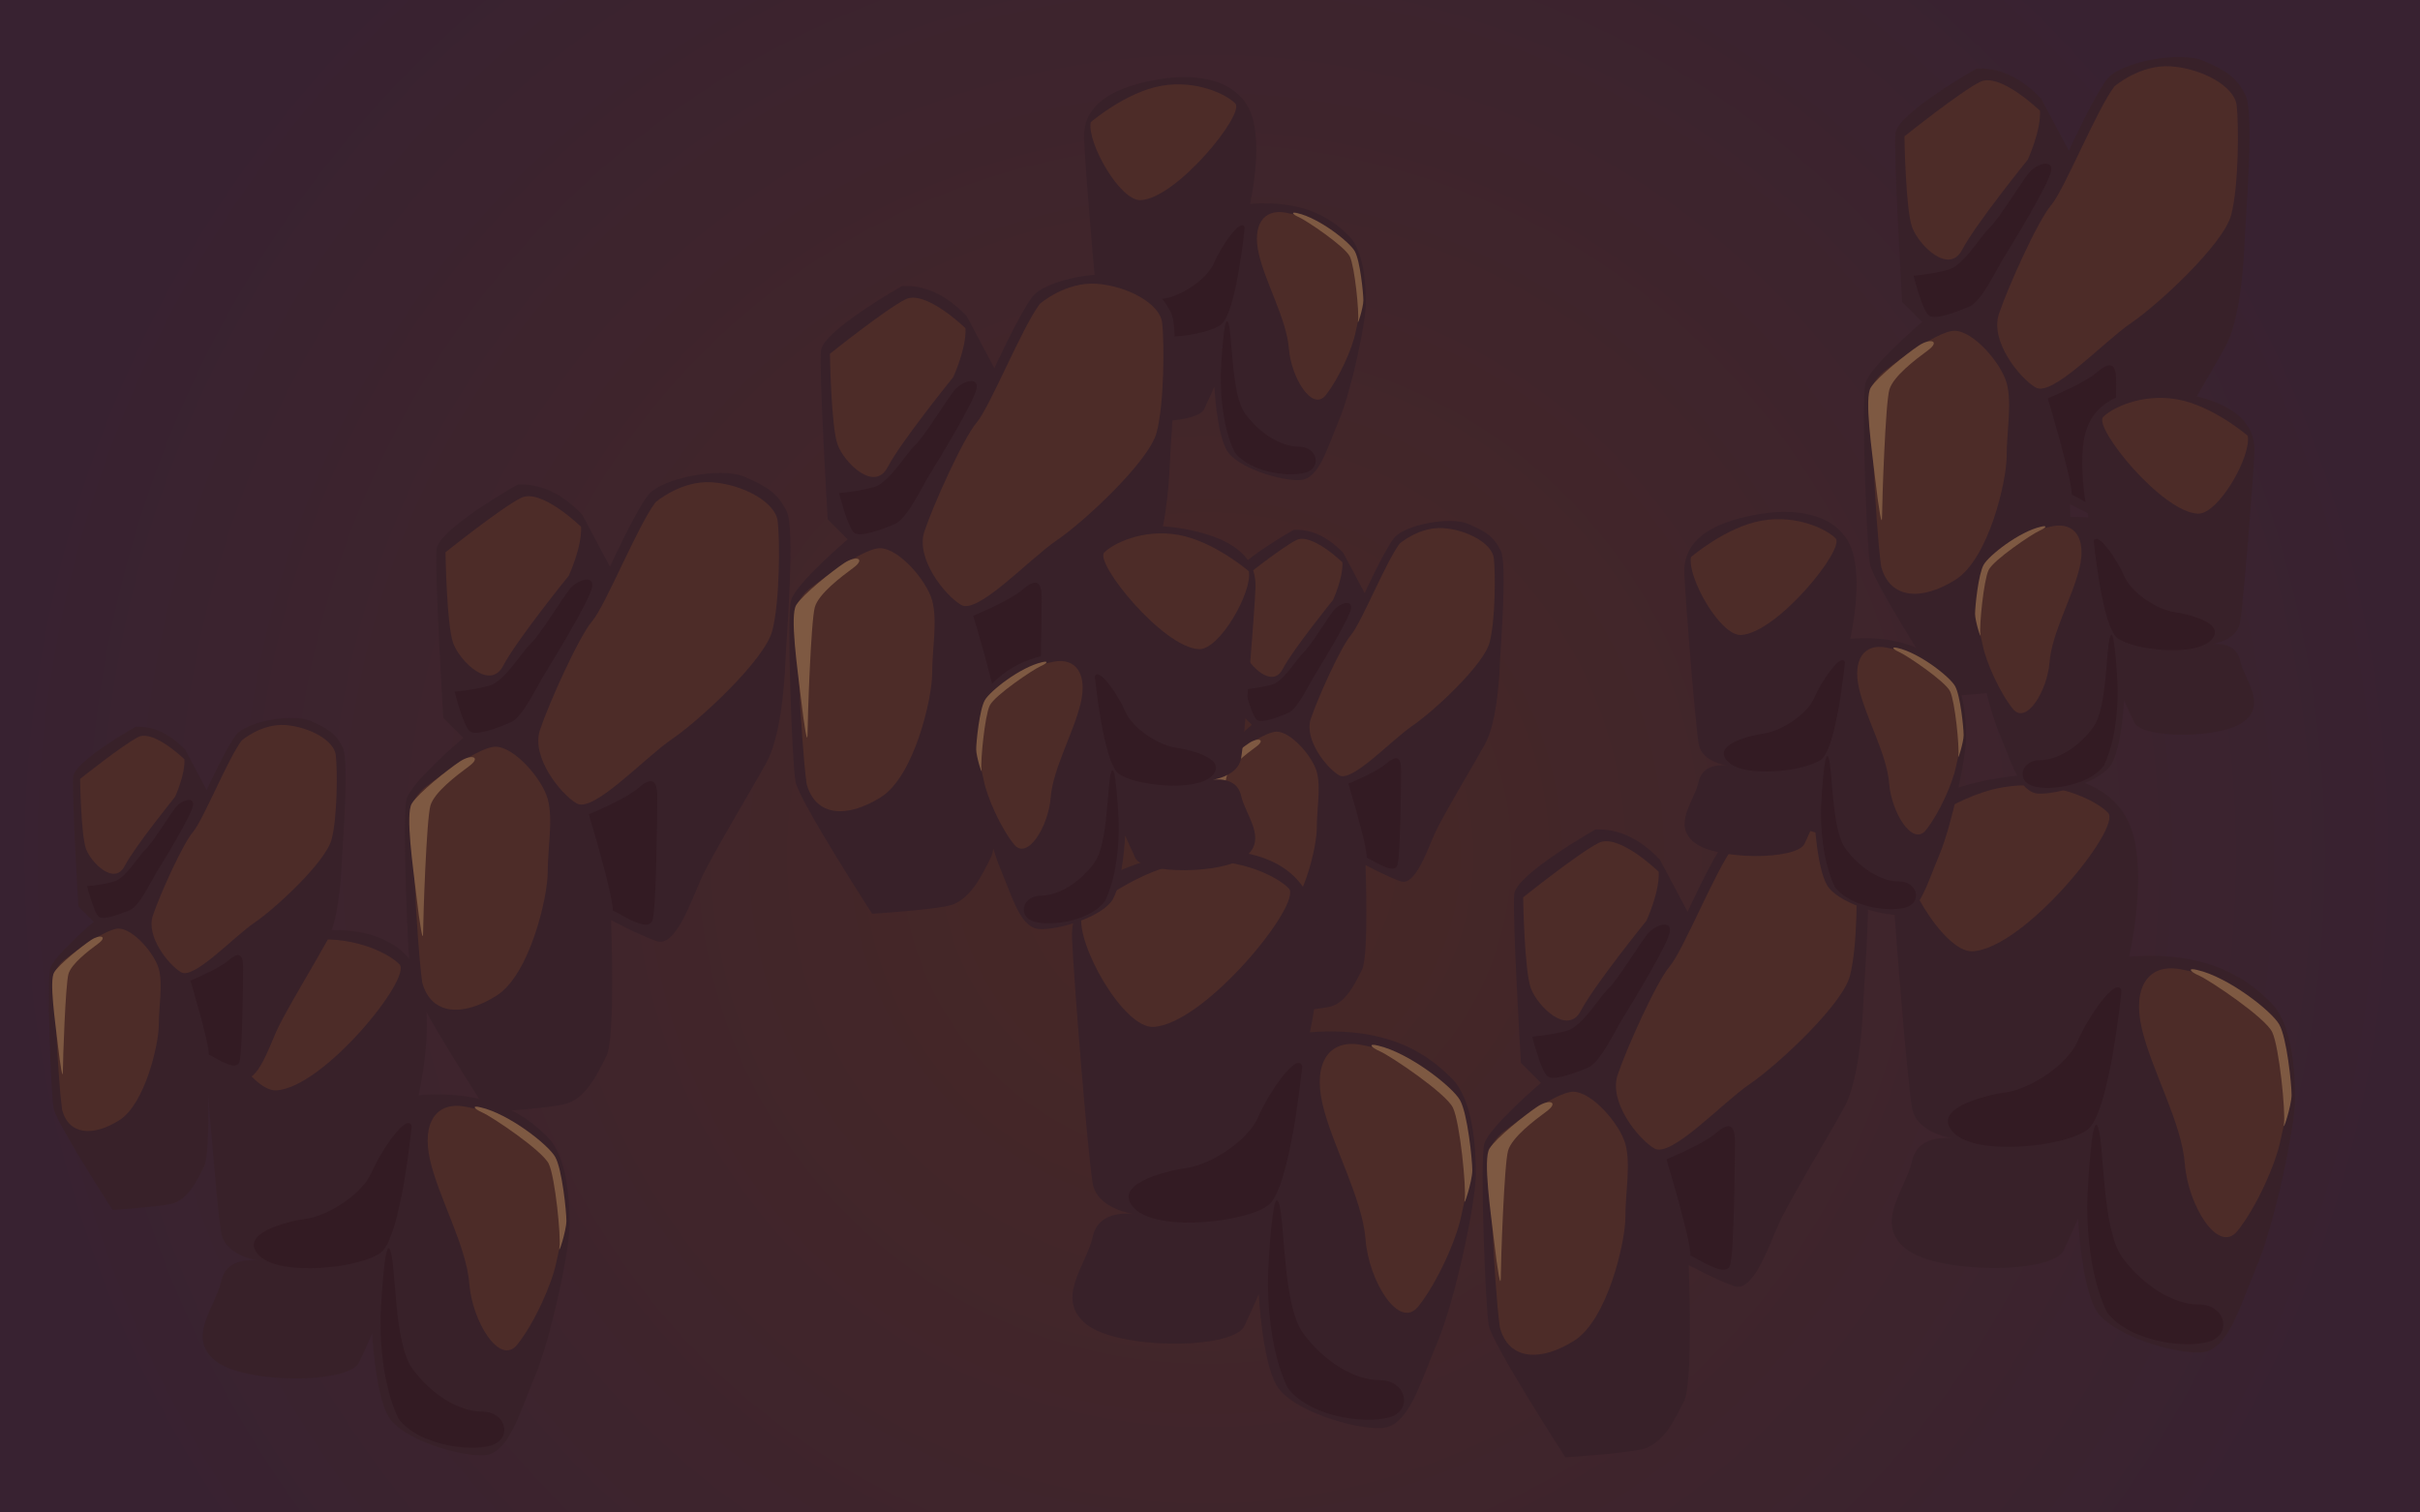 <?xml version="1.0" encoding="UTF-8" standalone="no"?><!DOCTYPE svg PUBLIC "-//W3C//DTD SVG 1.1//EN" "http://www.w3.org/Graphics/SVG/1.1/DTD/svg11.dtd"><svg width="100%" height="100%" viewBox="0 0 1024 640" version="1.1" xmlns="http://www.w3.org/2000/svg" xmlns:xlink="http://www.w3.org/1999/xlink" xml:space="preserve" xmlns:serif="http://www.serif.com/" style="fill-rule:evenodd;clip-rule:evenodd;stroke-linejoin:round;stroke-miterlimit:1.414;"><rect x="0" y="0" width="1024" height="640" style="fill:url(#_Radial1);"/><g><path d="M528.924,86.273c0,0 5.656,-24.506 0.472,-38.172c-5.184,-13.666 -21.207,-17.436 -38.643,-14.609c-17.436,2.828 -32.572,9.537 -32.045,24.977c0.356,10.425 4.712,65.033 6.126,72.573c1.414,7.54 12.253,8.953 12.253,8.953c0,0 -10.368,-1.885 -12.253,6.598c-1.885,8.483 -11.31,18.379 -1.885,25.919c9.425,7.54 43.355,7.54 46.654,0.471c3.299,-7.069 4.241,-9.425 4.241,-9.425c0,0 0.943,19.321 5.184,26.862c4.241,7.54 23.092,13.195 31.103,12.723c8.011,-0.471 11.31,-13.195 16.494,-25.447c5.183,-12.253 11.31,-40.999 11.31,-49.482c0,-8.482 -0.943,-22.149 -7.069,-28.275c-6.126,-6.126 -17.436,-15.551 -41.942,-13.666Z" style="fill:#382129;"/><path d="M461.523,51.72c0,0 14.829,-12.77 29.909,-15.409c15.08,-2.639 27.782,3.821 31.282,7.492c4.161,4.364 -24.796,40.198 -40.069,40.89c-8.744,0.354 -22.731,-24.324 -21.122,-32.973Z" style="fill:#4d2c28;"/><path d="M543.961,89.973c-9.235,-1.699 -14.138,5.184 -11.31,17.437c2.827,12.252 11.781,27.804 12.724,40.056c0.942,12.253 9.896,26.862 15.551,19.793c5.655,-7.069 11.31,-19.793 12.724,-26.862c1.413,-7.068 12.422,-42.676 -29.689,-50.424Z" style="fill:#4d2c28;"/><path d="M549.008,90.202c-2.772,-0.693 -2.426,0.347 0.692,1.733c3.119,1.385 19.402,12.298 21.48,16.629c2.079,4.331 3.984,23.732 3.465,27.023c-0.52,3.291 2.252,-5.37 2.252,-8.488c0,-3.118 -1.386,-16.803 -3.638,-20.787c-2.252,-3.984 -15.071,-14.031 -24.251,-16.11" style="fill:#7e5942;"/><path d="M526.675,96.276c0,0 -3.5,36.05 -10,41.057c-6.499,5.007 -32.498,8.011 -39.497,1.001c-7,-7.009 8.499,-11.015 15.499,-12.016c6.999,-1.002 17.999,-8.011 20.999,-15.021c2.999,-7.01 11.499,-19.527 12.999,-15.021Z" style="fill:#331b23;"/><path d="M516.702,155.44c0,0 1.131,-23.751 3.016,-18.85c1.885,4.901 1.131,30.16 7.163,38.454c6.032,8.294 15.08,13.949 22.62,13.949c7.54,0 9.707,7.917 4.052,10.556c-5.655,2.639 -24.033,1.131 -31.196,-8.294c-7.163,-15.08 -5.655,-35.815 -5.655,-35.815" style="fill:#331b23;"/></g><g><path d="M577.446,250.978c0,0 7.961,-17.369 12.303,-23.159c4.342,-5.789 23.882,-9.408 31.481,-6.151c7.599,3.257 10.856,5.428 13.751,11.217c2.895,5.79 0,39.805 -0.362,48.851c-0.362,9.046 -1.809,24.968 -6.152,32.929c-4.342,7.961 -18.092,30.758 -21.349,37.995c-3.257,7.237 -8.323,22.435 -14.474,20.264c-6.152,-2.172 -14.836,-6.876 -14.836,-6.876c0,0 1.447,38.357 -1.448,44.147c-2.895,5.789 -6.875,14.474 -14.112,15.921c-7.237,1.448 -24.606,2.533 -24.606,2.533c0,0 -23.883,-36.909 -24.968,-43.06c-1.086,-6.152 -2.895,-53.555 -1.448,-58.983c1.448,-5.428 18.455,-19.902 18.455,-19.902l-6.514,-6.513c0,0 -2.894,-48.489 -2.171,-55.002c0.724,-6.514 26.416,-20.988 26.416,-20.988c6.896,-0.317 13.876,2.367 20.987,9.77l9.047,17.007Z" style="fill:#382129;"/><path d="M570.564,331.601c0,0 7.833,25.909 7.833,31.332c4.217,2.109 11.749,7.23 12.954,3.013c1.205,-4.218 1.506,-34.044 1.506,-40.069c0,-6.025 -2.109,-6.327 -6.326,-2.711c-4.218,3.615 -15.967,8.435 -15.967,8.435Z" style="fill:#331b23;"/><path d="M564.457,258.138c2.41,-2.893 7.712,-4.58 7.23,-0.724c-0.482,3.857 -12.05,22.897 -15.184,27.958c-3.133,5.061 -7.471,14.702 -11.568,16.389c-4.098,1.687 -10.846,4.338 -13.015,2.892c-2.169,-1.446 -5.061,-13.015 -5.061,-13.015c0,0 6.266,-0.482 11.327,-1.928c5.062,-1.446 10.605,-11.086 13.497,-13.737c2.892,-2.652 10.364,-14.943 12.774,-17.835Z" style="fill:#331b23;"/><path d="M592.282,229.991c0,0 8.323,-7.238 18.455,-6.514c10.131,0.724 20.625,6.514 21.349,12.665c0.724,6.152 0.724,26.416 -1.809,35.824c-2.533,9.408 -23.521,28.948 -32.567,35.1c-9.047,6.151 -25.692,24.244 -31.12,20.987c-5.428,-3.256 -14.836,-15.197 -11.941,-23.882c2.895,-8.685 12.665,-30.396 17.007,-35.462c4.342,-5.066 14.836,-31.119 20.626,-38.718Z" style="fill:#4d2c28;"/><path d="M568.038,237.951c0,0 -13.027,-12.665 -19.541,-9.408c-6.513,3.257 -24.606,17.731 -24.606,17.731c0,0 0.362,23.883 2.533,29.672c2.171,5.79 11.941,15.56 16.284,7.237c4.342,-8.322 21.349,-29.31 21.349,-29.31c0,0 4.342,-9.408 3.981,-15.922Z" style="fill:#4d2c28;"/><path d="M517.016,322.987c0,0 17.007,-13.388 23.159,-13.388c6.151,0 15.198,10.494 17.007,17.007c1.809,6.513 0,15.922 0,23.883c0,7.96 -5.79,33.29 -16.645,40.165c-10.856,6.876 -21.35,6.514 -24.245,-4.342c-2.171,-16.645 -3.257,-52.831 -3.257,-52.831c0,0 -2.171,-5.066 3.981,-10.494Z" style="fill:#4d2c28;"/><path d="M528.518,314.443c3.897,-2.598 7.145,-1.515 3.031,1.516c-4.114,3.031 -11.259,8.445 -12.559,12.775c-1.299,4.331 -2.381,36.81 -2.381,41.141c0,4.33 -1.083,-2.165 -2.166,-11.476c-1.082,-9.311 -3.681,-26.85 -1.515,-30.314c2.165,-3.465 11.692,-11.043 15.59,-13.642Z" style="fill:#7e5942;"/></g><g><path d="M420.757,155.81c0,0 10.343,-22.567 15.984,-30.089c5.642,-7.522 31.03,-12.224 40.903,-7.992c9.873,4.231 14.104,7.052 17.865,14.574c3.761,7.522 0,51.715 -0.47,63.469c-0.47,11.754 -2.351,32.44 -7.992,42.783c-5.642,10.343 -23.508,39.962 -27.739,49.365c-4.231,9.402 -10.813,29.148 -18.805,26.328c-7.993,-2.821 -19.276,-8.933 -19.276,-8.933c0,0 1.88,49.835 -1.881,57.357c-3.761,7.522 -8.933,18.806 -18.335,20.686c-9.403,1.881 -31.97,3.291 -31.97,3.291c0,0 -31.029,-47.954 -32.44,-55.946c-1.41,-7.993 -3.761,-69.581 -1.88,-76.633c1.88,-7.053 23.977,-25.858 23.977,-25.858l-8.463,-8.463c0,0 -3.761,-62.999 -2.82,-71.461c0.94,-8.463 34.32,-27.268 34.32,-27.268c8.96,-0.412 18.029,3.075 27.268,12.693l11.754,22.097Z" style="fill:#382129;"/><path d="M411.815,260.559c0,0 10.177,33.663 10.177,40.708c5.48,2.74 15.265,9.394 16.831,3.915c1.566,-5.48 1.957,-44.231 1.957,-52.06c0,-7.828 -2.74,-8.219 -8.22,-3.522c-5.48,4.697 -20.745,10.959 -20.745,10.959Z" style="fill:#331b23;"/><path d="M403.881,165.112c3.131,-3.758 10.02,-5.95 9.394,-0.94c-0.627,5.011 -15.657,29.748 -19.728,36.324c-4.071,6.576 -9.707,19.102 -15.031,21.294c-5.323,2.192 -14.091,5.636 -16.909,3.757c-2.818,-1.879 -6.576,-16.909 -6.576,-16.909c0,0 8.142,-0.626 14.718,-2.505c6.576,-1.879 13.778,-14.405 17.535,-17.849c3.758,-3.445 13.465,-19.415 16.597,-23.172Z" style="fill:#331b23;"/><path d="M440.032,128.542c0,0 10.814,-9.403 23.978,-8.463c13.164,0.941 26.798,8.463 27.738,16.455c0.94,7.993 0.94,34.321 -2.351,46.544c-3.291,12.224 -30.559,37.611 -42.312,45.604c-11.754,7.992 -33.381,31.499 -40.433,27.268c-7.052,-4.231 -19.275,-19.746 -15.514,-31.029c3.761,-11.284 16.455,-39.492 22.096,-46.074c5.642,-6.582 19.276,-40.432 26.798,-50.305Z" style="fill:#4d2c28;"/><path d="M408.533,138.885c0,0 -16.925,-16.455 -25.388,-12.224c-8.462,4.231 -31.969,23.037 -31.969,23.037c0,0 0.47,31.029 3.291,38.552c2.821,7.522 15.514,20.216 21.156,9.403c5.642,-10.814 27.738,-38.082 27.738,-38.082c0,0 5.642,-12.224 5.172,-20.686Z" style="fill:#4d2c28;"/><path d="M342.243,249.368c0,0 22.097,-17.395 30.089,-17.395c7.992,0 19.746,13.634 22.097,22.097c2.35,8.462 0,20.686 0,31.029c0,10.343 -7.523,43.253 -21.627,52.186c-14.104,8.932 -27.738,8.462 -31.499,-5.642c-2.821,-21.627 -4.232,-68.641 -4.232,-68.641c0,0 -2.82,-6.582 5.172,-13.634Z" style="fill:#4d2c28;"/><path d="M357.187,238.267c5.064,-3.376 9.283,-1.969 3.938,1.969c-5.345,3.939 -14.629,10.972 -16.317,16.598c-1.688,5.627 -3.094,47.826 -3.094,53.452c0,5.627 -1.407,-2.813 -2.813,-14.91c-1.407,-12.097 -4.783,-34.884 -1.97,-39.385c2.813,-4.502 15.192,-14.348 20.256,-17.724Z" style="fill:#7e5942;"/></g><g><path d="M258.09,239.81c0,0 10.343,-22.567 15.985,-30.089c5.641,-7.522 31.029,-12.224 40.902,-7.992c9.873,4.231 14.104,7.052 17.865,14.574c3.762,7.522 0,51.715 -0.47,63.469c-0.47,11.754 -2.35,32.44 -7.992,42.783c-5.642,10.343 -23.507,39.962 -27.738,49.365c-4.232,9.402 -10.814,29.148 -18.806,26.328c-7.993,-2.821 -19.276,-8.933 -19.276,-8.933c0,0 1.881,49.835 -1.88,57.357c-3.762,7.522 -8.933,18.806 -18.336,20.686c-9.403,1.881 -31.97,3.291 -31.97,3.291c0,0 -31.029,-47.954 -32.439,-55.946c-1.411,-7.993 -3.761,-69.581 -1.881,-76.634c1.881,-7.052 23.977,-25.857 23.977,-25.857l-8.462,-8.463c0,0 -3.761,-62.999 -2.821,-71.461c0.94,-8.463 34.32,-27.268 34.32,-27.268c8.96,-0.412 18.029,3.075 27.268,12.693l11.754,22.097Z" style="fill:#382129;"/><path d="M249.148,344.559c0,0 10.177,33.663 10.177,40.708c5.48,2.74 15.266,9.394 16.831,3.915c1.566,-5.48 1.957,-44.231 1.957,-52.06c0,-7.828 -2.74,-8.219 -8.219,-3.522c-5.48,4.697 -20.746,10.959 -20.746,10.959Z" style="fill:#331b23;"/><path d="M241.214,249.112c3.131,-3.758 10.02,-5.95 9.394,-0.94c-0.626,5.011 -15.657,29.748 -19.728,36.324c-4.07,6.576 -9.707,19.102 -15.03,21.294c-5.323,2.192 -14.091,5.636 -16.91,3.757c-2.818,-1.879 -6.575,-16.909 -6.575,-16.909c0,0 8.141,-0.626 14.717,-2.505c6.576,-1.879 13.778,-14.405 17.536,-17.849c3.757,-3.445 13.465,-19.415 16.596,-23.172Z" style="fill:#331b23;"/><path d="M277.366,212.542c0,0 10.813,-9.403 23.977,-8.463c13.164,0.941 26.798,8.463 27.738,16.455c0.941,7.993 0.941,34.32 -2.35,46.544c-3.291,12.224 -30.56,37.611 -42.313,45.604c-11.754,7.992 -33.38,31.499 -40.432,27.268c-7.052,-4.231 -19.276,-19.746 -15.515,-31.029c3.761,-11.284 16.455,-39.492 22.097,-46.074c5.641,-6.582 19.275,-40.432 26.798,-50.305Z" style="fill:#4d2c28;"/><path d="M245.866,222.885c0,0 -16.925,-16.455 -25.387,-12.224c-8.463,4.231 -31.97,23.037 -31.97,23.037c0,0 0.47,31.029 3.291,38.552c2.821,7.522 15.515,20.216 21.156,9.403c5.642,-10.814 27.739,-38.082 27.739,-38.082c0,0 5.641,-12.224 5.171,-20.686Z" style="fill:#4d2c28;"/><path d="M179.576,333.368c0,0 22.097,-17.395 30.089,-17.395c7.993,0 19.746,13.634 22.097,22.096c2.351,8.463 0,20.687 0,31.03c0,10.343 -7.522,43.253 -21.626,52.185c-14.105,8.933 -27.739,8.463 -31.5,-5.641c-2.821,-21.627 -4.231,-68.641 -4.231,-68.641c0,0 -2.821,-6.582 5.171,-13.634Z" style="fill:#4d2c28;"/><path d="M194.52,322.267c5.064,-3.376 9.284,-1.969 3.939,1.969c-5.346,3.939 -14.629,10.972 -16.317,16.598c-1.688,5.627 -3.095,47.826 -3.095,53.452c0,5.627 -1.407,-2.813 -2.813,-14.91c-1.407,-12.097 -4.783,-34.884 -1.969,-39.385c2.813,-4.502 15.191,-14.348 20.255,-17.724Z" style="fill:#7e5942;"/></g><g><path d="M714.09,385.81c0,0 10.343,-22.567 15.985,-30.089c5.641,-7.522 31.029,-12.224 40.902,-7.992c9.873,4.231 14.104,7.052 17.865,14.574c3.762,7.522 0,51.715 -0.47,63.469c-0.47,11.754 -2.35,32.44 -7.992,42.783c-5.642,10.343 -23.507,39.962 -27.738,49.365c-4.232,9.402 -10.814,29.148 -18.806,26.328c-7.993,-2.821 -19.276,-8.933 -19.276,-8.933c0,0 1.881,49.835 -1.88,57.357c-3.762,7.522 -8.933,18.806 -18.336,20.686c-9.403,1.881 -31.97,3.291 -31.97,3.291c0,0 -31.029,-47.954 -32.439,-55.946c-1.411,-7.993 -3.761,-69.581 -1.881,-76.634c1.881,-7.052 23.977,-25.857 23.977,-25.857l-8.462,-8.463c0,0 -3.761,-62.999 -2.821,-71.461c0.94,-8.463 34.32,-27.268 34.32,-27.268c8.96,-0.412 18.029,3.075 27.268,12.693l11.754,22.097Z" style="fill:#382129;"/><path d="M705.148,490.559c0,0 10.177,33.663 10.177,40.708c5.48,2.74 15.266,9.394 16.831,3.915c1.566,-5.48 1.957,-44.231 1.957,-52.06c0,-7.828 -2.74,-8.219 -8.219,-3.522c-5.48,4.697 -20.746,10.959 -20.746,10.959Z" style="fill:#331b23;"/><path d="M697.214,395.112c3.131,-3.758 10.02,-5.95 9.394,-0.94c-0.626,5.011 -15.657,29.748 -19.728,36.324c-4.07,6.576 -9.707,19.102 -15.03,21.294c-5.324,2.192 -14.091,5.636 -16.91,3.757c-2.818,-1.879 -6.575,-16.909 -6.575,-16.909c0,0 8.141,-0.626 14.717,-2.505c6.576,-1.879 13.778,-14.405 17.536,-17.849c3.757,-3.445 13.465,-19.415 16.596,-23.172Z" style="fill:#331b23;"/><path d="M733.366,358.542c0,0 10.813,-9.403 23.977,-8.463c13.164,0.941 26.798,8.463 27.738,16.455c0.941,7.993 0.941,34.32 -2.35,46.544c-3.291,12.224 -30.56,37.611 -42.313,45.604c-11.754,7.992 -33.38,31.499 -40.432,27.268c-7.052,-4.231 -19.276,-19.746 -15.515,-31.029c3.761,-11.284 16.455,-39.492 22.097,-46.074c5.641,-6.582 19.275,-40.432 26.798,-50.305Z" style="fill:#4d2c28;"/><path d="M701.866,368.885c0,0 -16.925,-16.455 -25.387,-12.224c-8.463,4.231 -31.97,23.037 -31.97,23.037c0,0 0.47,31.029 3.291,38.552c2.821,7.522 15.515,20.216 21.156,9.403c5.642,-10.814 27.739,-38.082 27.739,-38.082c0,0 5.641,-12.224 5.171,-20.686Z" style="fill:#4d2c28;"/><path d="M635.576,479.368c0,0 22.097,-17.395 30.089,-17.395c7.993,0 19.746,13.634 22.097,22.096c2.351,8.463 0,20.687 0,31.03c0,10.343 -7.522,43.253 -21.626,52.185c-14.105,8.933 -27.739,8.463 -31.5,-5.641c-2.821,-21.627 -4.231,-68.641 -4.231,-68.641c0,0 -2.821,-6.582 5.171,-13.634Z" style="fill:#4d2c28;"/><path d="M650.52,468.267c5.064,-3.376 9.284,-1.969 3.939,1.969c-5.346,3.939 -14.629,10.972 -16.317,16.598c-1.688,5.627 -3.095,47.826 -3.095,53.452c0,5.627 -1.407,-2.813 -2.813,-14.91c-1.407,-12.097 -4.783,-34.884 -1.969,-39.385c2.813,-4.502 15.191,-14.348 20.255,-17.724Z" style="fill:#7e5942;"/></g><g><path d="M875.423,63.81c0,0 10.343,-22.567 15.985,-30.089c5.642,-7.522 31.029,-12.224 40.902,-7.992c9.873,4.231 14.105,7.052 17.866,14.574c3.761,7.522 0,51.715 -0.47,63.469c-0.471,11.754 -2.351,32.44 -7.993,42.783c-5.642,10.343 -23.507,39.962 -27.738,49.365c-4.231,9.403 -10.813,29.148 -18.806,26.328c-7.992,-2.821 -19.276,-8.933 -19.276,-8.933c0,0 1.881,49.835 -1.88,57.357c-3.761,7.522 -8.933,18.806 -18.336,20.686c-9.403,1.881 -31.969,3.291 -31.969,3.291c0,0 -31.03,-47.954 -32.44,-55.946c-1.41,-7.993 -3.761,-69.581 -1.881,-76.633c1.881,-7.053 23.978,-25.858 23.978,-25.858l-8.463,-8.463c0,0 -3.761,-62.999 -2.821,-71.461c0.94,-8.463 34.321,-27.268 34.321,-27.268c8.96,-0.412 18.028,3.075 27.268,12.693l11.753,22.097Z" style="fill:#382129;"/><path d="M866.481,168.559c0,0 10.177,33.663 10.177,40.708c5.48,2.74 15.266,9.394 16.832,3.915c1.565,-5.48 1.957,-44.231 1.957,-52.06c0,-7.828 -2.74,-8.219 -8.22,-3.522c-5.48,4.697 -20.746,10.959 -20.746,10.959Z" style="fill:#331b23;"/><path d="M858.547,73.112c3.132,-3.758 10.021,-5.95 9.394,-0.94c-0.626,5.011 -15.656,29.748 -19.727,36.324c-4.071,6.576 -9.708,19.102 -15.031,21.294c-5.323,2.192 -14.091,5.636 -16.909,3.757c-2.819,-1.879 -6.576,-16.909 -6.576,-16.909c0,0 8.141,-0.626 14.717,-2.505c6.576,-1.879 13.778,-14.405 17.536,-17.849c3.758,-3.445 13.465,-19.415 16.596,-23.172Z" style="fill:#331b23;"/><path d="M894.699,36.542c0,0 10.813,-9.403 23.977,-8.463c13.164,0.941 26.798,8.463 27.739,16.455c0.94,7.993 0.94,34.321 -2.351,46.544c-3.291,12.224 -30.559,37.611 -42.313,45.604c-11.753,7.992 -33.38,31.499 -40.432,27.268c-7.052,-4.231 -19.276,-19.746 -15.515,-31.029c3.761,-11.284 16.455,-39.492 22.097,-46.074c5.642,-6.582 19.276,-40.432 26.798,-50.305Z" style="fill:#4d2c28;"/><path d="M863.2,46.885c0,0 -16.926,-16.455 -25.388,-12.224c-8.463,4.231 -31.97,23.037 -31.97,23.037c0,0 0.47,31.029 3.291,38.552c2.821,7.522 15.515,20.216 21.157,9.403c5.641,-10.814 27.738,-38.082 27.738,-38.082c0,0 5.642,-12.224 5.172,-20.686Z" style="fill:#4d2c28;"/><path d="M796.91,157.368c0,0 22.096,-17.395 30.089,-17.395c7.992,0 19.746,13.634 22.096,22.097c2.351,8.462 0,20.686 0,31.029c0,10.343 -7.522,43.253 -21.626,52.186c-14.104,8.932 -27.739,8.462 -31.5,-5.642c-2.82,-21.627 -4.231,-68.641 -4.231,-68.641c0,0 -2.821,-6.582 5.172,-13.634Z" style="fill:#4d2c28;"/><path d="M811.853,146.267c5.064,-3.376 9.284,-1.969 3.939,1.969c-5.345,3.939 -14.629,10.972 -16.317,16.598c-1.688,5.627 -3.095,47.826 -3.095,53.452c0,5.627 -1.406,-2.813 -2.813,-14.91c-1.406,-12.097 -4.782,-34.884 -1.969,-39.385c2.813,-4.502 15.191,-14.348 20.255,-17.724Z" style="fill:#7e5942;"/></g><g><path d="M554.251,436.799c0,0 8.103,-35.116 0.675,-54.7c-7.428,-19.584 -30.389,-24.986 -55.375,-20.935c-24.986,4.052 -46.676,13.667 -45.921,35.792c0.51,14.939 6.753,93.192 8.779,103.997c2.026,10.804 17.558,12.83 17.558,12.83c0,0 -14.857,-2.701 -17.558,9.455c-2.701,12.155 -16.207,26.336 -2.701,37.141c13.506,10.805 62.128,10.805 66.855,0.676c4.727,-10.13 6.078,-13.506 6.078,-13.506c0,0 1.351,27.687 7.428,38.492c6.078,10.805 33.09,18.908 44.57,18.233c11.481,-0.675 16.208,-18.908 23.636,-36.466c7.428,-17.558 16.207,-58.752 16.207,-70.907c0,-12.156 -1.35,-31.74 -10.129,-40.519c-8.779,-8.779 -24.987,-22.285 -60.102,-19.583Z" style="fill:#382129;"/><path d="M457.665,387.285c0,0 21.249,-18.299 42.859,-22.081c21.61,-3.782 39.811,5.475 44.827,10.736c5.962,6.253 -35.532,57.603 -57.419,58.595c-12.53,0.508 -32.574,-34.856 -30.267,-47.25Z" style="fill:#4d2c28;"/><path d="M575.798,442.102c-13.234,-2.435 -20.259,7.428 -16.208,24.986c4.052,17.558 16.883,39.843 18.234,57.401c1.35,17.558 14.181,38.492 22.285,28.363c8.103,-10.13 16.207,-28.363 18.233,-38.493c2.026,-10.129 17.801,-61.155 -42.544,-72.257Z" style="fill:#4d2c28;"/><path d="M583.03,442.43c-3.972,-0.993 -3.475,0.496 0.993,2.482c4.468,1.986 27.801,17.624 30.78,23.83c2.979,6.206 5.709,34.008 4.965,38.724c-0.745,4.716 3.227,-7.695 3.227,-12.163c0,-4.468 -1.986,-24.079 -5.213,-29.788c-3.227,-5.709 -21.596,-20.106 -34.752,-23.085" style="fill:#7e5942;"/><path d="M551.027,451.134c0,0 -5.015,51.659 -14.329,58.834c-9.314,7.175 -46.57,11.48 -56.6,1.435c-10.031,-10.045 12.179,-15.785 22.21,-17.22c10.03,-1.435 25.792,-11.48 30.091,-21.524c4.299,-10.045 16.478,-27.983 18.628,-21.525Z" style="fill:#331b23;"/><path d="M536.736,535.916c0,0 1.62,-34.036 4.321,-27.013c2.702,7.024 1.621,43.22 10.265,55.105c8.644,11.886 21.61,19.989 32.415,19.989c10.805,0 13.91,11.345 5.807,15.127c-8.104,3.782 -34.44,1.621 -44.705,-11.885c-10.264,-21.61 -8.103,-51.323 -8.103,-51.323" style="fill:#331b23;"/></g><g><path d="M900.917,404.799c0,0 8.104,-35.116 0.676,-54.7c-7.429,-19.584 -30.389,-24.986 -55.375,-20.935c-24.987,4.052 -46.677,13.667 -45.921,35.792c0.51,14.939 6.753,93.192 8.779,103.997c2.026,10.804 17.558,12.83 17.558,12.83c0,0 -14.857,-2.701 -17.558,9.455c-2.701,12.155 -16.207,26.336 -2.701,37.141c13.506,10.805 62.128,10.805 66.855,0.676c4.727,-10.13 6.078,-13.506 6.078,-13.506c0,0 1.35,27.687 7.428,38.492c6.078,10.805 33.09,18.908 44.57,18.233c11.48,-0.675 16.207,-18.908 23.636,-36.466c7.428,-17.558 16.207,-58.752 16.207,-70.907c0,-12.156 -1.351,-31.74 -10.13,-40.519c-8.779,-8.779 -24.986,-22.285 -60.102,-19.583Z" style="fill:#382129;"/><path d="M804.332,355.285c0,0 21.249,-18.299 42.859,-22.081c21.61,-3.782 39.811,5.475 44.826,10.736c5.963,6.253 -35.531,57.603 -57.418,58.595c-12.531,0.508 -32.574,-34.856 -30.267,-47.25Z" style="fill:#4d2c28;"/><path d="M922.464,410.102c-13.233,-2.435 -20.259,7.428 -16.207,24.986c4.052,17.558 16.883,39.843 18.233,57.401c1.351,17.558 14.182,38.492 22.285,28.363c8.104,-10.13 16.208,-28.363 18.233,-38.493c2.026,-10.129 17.802,-61.155 -42.544,-72.257Z" style="fill:#4d2c28;"/><path d="M929.696,410.43c-3.971,-0.993 -3.475,0.496 0.993,2.482c4.468,1.986 27.802,17.624 30.781,23.83c2.978,6.206 5.709,34.008 4.964,38.724c-0.744,4.716 3.227,-7.695 3.227,-12.163c0,-4.468 -1.986,-24.079 -5.213,-29.788c-3.227,-5.709 -21.595,-20.106 -34.752,-23.085" style="fill:#7e5942;"/><path d="M897.693,419.134c0,0 -5.015,51.659 -14.329,58.834c-9.314,7.175 -46.569,11.48 -56.6,1.435c-10.03,-10.045 12.18,-15.785 22.21,-17.22c10.031,-1.435 25.793,-11.48 30.092,-21.524c4.298,-10.045 16.478,-27.983 18.627,-21.525Z" style="fill:#331b23;"/><path d="M883.402,503.916c0,0 1.621,-34.036 4.322,-27.013c2.701,7.024 1.621,43.22 10.265,55.105c8.644,11.886 21.609,19.989 32.414,19.989c10.805,0 13.911,11.345 5.807,15.127c-8.104,3.782 -34.44,1.621 -44.704,-11.885c-10.265,-21.61 -8.104,-51.323 -8.104,-51.323" style="fill:#331b23;"/></g><g><path d="M177.145,463.437c0,0 7.371,-31.939 0.615,-49.751c-6.757,-17.812 -27.64,-22.726 -50.365,-19.041c-22.726,3.686 -42.454,12.43 -41.767,32.553c0.464,13.588 6.143,84.761 7.985,94.588c1.843,9.828 15.97,11.67 15.97,11.67c0,0 -13.513,-2.457 -15.97,8.599c-2.457,11.056 -14.741,23.954 -2.457,33.782c12.285,9.827 56.507,9.827 60.807,0.614c4.299,-9.213 5.528,-12.284 5.528,-12.284c0,0 1.228,25.182 6.756,35.009c5.528,9.828 30.096,17.198 40.538,16.584c10.441,-0.614 14.741,-17.198 21.497,-33.167c6.756,-15.97 14.741,-53.436 14.741,-64.492c0,-11.056 -1.228,-28.868 -9.213,-36.852c-7.985,-7.985 -22.726,-20.269 -54.665,-17.812Z" style="fill:#382129;"/><path d="M89.298,418.402c0,0 19.327,-16.643 38.982,-20.083c19.654,-3.439 36.209,4.98 40.771,9.765c5.423,5.688 -32.317,52.392 -52.224,53.294c-11.397,0.462 -29.627,-31.702 -27.529,-42.976Z" style="fill:#4d2c28;"/><path d="M196.743,468.26c-12.036,-2.214 -18.426,6.756 -14.741,22.726c3.685,15.969 15.355,36.238 16.584,52.207c1.228,15.97 12.898,35.01 20.268,25.797c7.371,-9.213 14.741,-25.797 16.584,-35.01c1.843,-9.213 16.191,-55.622 -38.695,-65.72Z" style="fill:#4d2c28;"/><path d="M203.321,468.558c-3.613,-0.903 -3.161,0.452 0.903,2.258c4.064,1.806 25.286,16.03 27.995,21.674c2.71,5.644 5.193,30.931 4.516,35.22c-0.677,4.29 2.935,-6.998 2.935,-11.062c0,-4.064 -1.806,-21.9 -4.741,-27.093c-2.935,-5.193 -19.642,-18.287 -31.608,-20.997" style="fill:#7e5942;"/><path d="M174.213,476.475c0,0 -4.561,46.985 -13.032,53.511c-8.472,6.526 -42.357,10.441 -51.48,1.305c-9.123,-9.136 11.078,-14.356 20.201,-15.662c9.123,-1.305 23.459,-10.441 27.369,-19.577c3.91,-9.136 14.987,-25.45 16.942,-19.577Z" style="fill:#331b23;"/><path d="M161.215,553.586c0,0 1.474,-30.956 3.931,-24.568c2.457,6.388 1.474,39.309 9.336,50.119c7.862,10.81 19.654,18.181 29.482,18.181c9.827,0 12.652,10.318 5.281,13.758c-7.37,3.439 -31.324,1.474 -40.66,-10.81c-9.336,-19.655 -7.37,-46.68 -7.37,-46.68" style="fill:#331b23;"/></g><g><path d="M782.924,270.273c0,0 5.655,-24.506 0.472,-38.172c-5.184,-13.666 -21.207,-17.436 -38.643,-14.609c-17.436,2.828 -32.572,9.537 -32.045,24.977c0.356,10.425 4.712,65.033 6.126,72.573c1.414,7.54 12.253,8.953 12.253,8.953c0,0 -10.368,-1.885 -12.253,6.598c-1.885,8.483 -11.31,18.379 -1.885,25.919c9.425,7.54 43.355,7.54 46.654,0.471c3.299,-7.069 4.241,-9.425 4.241,-9.425c0,0 0.943,19.321 5.184,26.862c4.241,7.54 23.092,13.195 31.103,12.723c8.011,-0.471 11.31,-13.195 16.494,-25.447c5.183,-12.253 11.31,-40.999 11.31,-49.482c0,-8.482 -0.943,-22.149 -7.069,-28.275c-6.126,-6.126 -17.436,-15.551 -41.942,-13.666Z" style="fill:#382129;"/><path d="M715.523,235.72c0,0 14.829,-12.77 29.909,-15.409c15.08,-2.639 27.782,3.821 31.282,7.492c4.161,4.364 -24.796,40.198 -40.069,40.89c-8.744,0.354 -22.731,-24.324 -21.122,-32.973Z" style="fill:#4d2c28;"/><path d="M797.961,273.973c-9.235,-1.699 -14.138,5.184 -11.31,17.437c2.827,12.252 11.781,27.804 12.724,40.056c0.942,12.253 9.896,26.862 15.551,19.793c5.655,-7.069 11.31,-19.793 12.724,-26.862c1.413,-7.068 12.422,-42.676 -29.689,-50.424Z" style="fill:#4d2c28;"/><path d="M803.008,274.202c-2.772,-0.693 -2.426,0.347 0.692,1.733c3.119,1.385 19.402,12.298 21.48,16.629c2.079,4.331 3.984,23.732 3.465,27.023c-0.52,3.291 2.252,-5.37 2.252,-8.488c0,-3.118 -1.386,-16.803 -3.638,-20.787c-2.252,-3.984 -15.071,-14.031 -24.251,-16.11" style="fill:#7e5942;"/><path d="M780.675,280.276c0,0 -3.5,36.05 -10,41.057c-6.499,5.007 -32.498,8.011 -39.497,1.001c-7,-7.009 8.499,-11.015 15.499,-12.016c6.999,-1.002 17.999,-8.011 20.999,-15.021c2.999,-7.01 11.499,-19.527 12.999,-15.021Z" style="fill:#331b23;"/><path d="M770.702,339.44c0,0 1.131,-23.751 3.016,-18.85c1.885,4.901 1.131,30.16 7.163,38.454c6.032,8.294 15.08,13.949 22.62,13.949c7.54,0 9.707,7.917 4.052,10.556c-5.655,2.639 -24.033,1.131 -31.196,-8.294c-7.163,-15.08 -5.655,-35.815 -5.655,-35.815" style="fill:#331b23;"/></g><g><path d="M461.038,276.273c0,0 -5.655,-24.506 -0.471,-38.172c5.184,-13.666 21.206,-17.436 38.643,-14.609c17.436,2.828 32.572,9.537 32.045,24.977c-0.356,10.425 -4.713,65.033 -6.127,72.573c-1.413,7.54 -12.252,8.953 -12.252,8.953c0,0 10.367,-1.885 12.252,6.598c1.885,8.483 11.311,18.379 1.885,25.919c-9.425,7.54 -43.355,7.54 -46.654,0.471c-3.298,-7.069 -4.241,-9.425 -4.241,-9.425c0,0 -0.942,19.321 -5.184,26.862c-4.241,7.54 -23.091,13.195 -31.102,12.723c-8.012,-0.471 -11.31,-13.195 -16.494,-25.447c-5.184,-12.253 -11.31,-40.999 -11.31,-49.482c0,-8.482 0.942,-22.149 7.069,-28.275c6.126,-6.126 17.436,-15.551 41.941,-13.666Z" style="fill:#382129;"/><path d="M528.439,241.72c0,0 -14.829,-12.77 -29.909,-15.409c-15.08,-2.639 -27.781,3.821 -31.281,7.492c-4.161,4.364 24.795,40.198 40.068,40.89c8.745,0.354 22.732,-24.324 21.122,-32.973Z" style="fill:#4d2c28;"/><path d="M446.002,279.973c9.234,-1.699 14.137,5.184 11.31,17.437c-2.828,12.252 -11.782,27.804 -12.724,40.056c-0.943,12.253 -9.896,26.862 -15.551,19.793c-5.655,-7.069 -11.31,-19.793 -12.724,-26.862c-1.414,-7.068 -12.422,-42.676 29.689,-50.424Z" style="fill:#4d2c28;"/><path d="M440.955,280.202c2.772,-0.693 2.425,0.347 -0.693,1.733c-3.118,1.385 -19.401,12.298 -21.48,16.629c-2.078,4.331 -3.984,23.732 -3.464,27.023c0.52,3.291 -2.252,-5.37 -2.252,-8.488c0,-3.118 1.386,-16.803 3.638,-20.787c2.252,-3.984 15.07,-14.031 24.251,-16.11" style="fill:#7e5942;"/><path d="M463.288,286.276c0,0 3.5,36.05 9.999,41.057c6.5,5.007 32.498,8.011 39.498,1.001c6.999,-7.009 -8.5,-11.015 -15.499,-12.016c-7,-1.002 -17.999,-8.011 -20.999,-15.021c-3,-7.01 -11.499,-19.527 -12.999,-15.021Z" style="fill:#331b23;"/><path d="M473.261,345.44c0,0 -1.131,-23.751 -3.016,-18.85c-1.885,4.901 -1.131,30.16 -7.163,38.454c-6.032,8.294 -15.08,13.949 -22.62,13.949c-7.54,0 -9.708,7.917 -4.053,10.556c5.655,2.639 24.034,1.131 31.197,-8.294c7.163,-15.08 5.655,-35.815 5.655,-35.815" style="fill:#331b23;"/></g><g><path d="M883.705,218.939c0,0 -5.655,-24.505 -0.472,-38.171c5.184,-13.667 21.207,-17.437 38.643,-14.609c17.437,2.827 32.573,9.537 32.045,24.976c-0.356,10.426 -4.712,65.033 -6.126,72.573c-1.414,7.54 -12.252,8.954 -12.252,8.954c0,0 10.367,-1.885 12.252,6.598c1.885,8.482 11.31,18.379 1.885,25.919c-9.425,7.54 -43.355,7.54 -46.654,0.471c-3.299,-7.069 -4.241,-9.425 -4.241,-9.425c0,0 -0.943,19.321 -5.184,26.861c-4.241,7.54 -23.091,13.195 -31.103,12.724c-8.011,-0.471 -11.31,-13.195 -16.494,-25.448c-5.183,-12.252 -11.31,-40.999 -11.31,-49.481c0,-8.483 0.943,-22.149 7.069,-28.275c6.126,-6.127 17.437,-15.552 41.942,-13.667Z" style="fill:#382129;"/><path d="M951.106,184.387c0,0 -14.829,-12.77 -29.909,-15.409c-15.08,-2.639 -27.782,3.821 -31.282,7.492c-4.16,4.364 24.796,40.197 40.069,40.89c8.744,0.354 22.731,-24.324 21.122,-32.973Z" style="fill:#4d2c28;"/><path d="M868.668,222.64c9.235,-1.699 14.138,5.184 11.31,17.436c-2.827,12.253 -11.781,27.804 -12.723,40.057c-0.943,12.253 -9.897,26.861 -15.552,19.793c-5.655,-7.069 -11.31,-19.793 -12.724,-26.862c-1.413,-7.069 -12.422,-42.677 29.689,-50.424Z" style="fill:#4d2c28;"/><path d="M863.622,222.869c2.771,-0.693 2.425,0.346 -0.693,1.732c-3.118,1.386 -19.401,12.299 -21.48,16.63c-2.079,4.33 -3.984,23.731 -3.465,27.023c0.52,3.291 -2.251,-5.37 -2.251,-8.488c0,-3.118 1.385,-16.803 3.637,-20.787c2.252,-3.984 15.071,-14.031 24.252,-16.11" style="fill:#7e5942;"/><path d="M885.954,228.943c0,0 3.5,36.05 10,41.057c6.499,5.007 32.498,8.011 39.497,1.001c7,-7.01 -8.499,-11.015 -15.499,-12.017c-6.999,-1.001 -17.999,-8.011 -20.998,-15.02c-3,-7.01 -11.5,-19.527 -13,-15.021Z" style="fill:#331b23;"/><path d="M895.927,288.107c0,0 -1.131,-23.751 -3.016,-18.85c-1.885,4.901 -1.131,30.16 -7.163,38.454c-6.032,8.294 -15.08,13.949 -22.62,13.949c-7.54,0 -9.707,7.917 -4.052,10.556c5.655,2.639 24.033,1.131 31.196,-8.294c7.163,-15.08 5.655,-35.815 5.655,-35.815" style="fill:#331b23;"/></g><g><path d="M87.446,334.312c0,0 7.961,-17.37 12.303,-23.159c4.342,-5.79 23.882,-9.408 31.481,-6.152c7.599,3.257 10.856,5.428 13.751,11.218c2.895,5.789 0,39.804 -0.362,48.85c-0.362,9.047 -1.809,24.968 -6.152,32.929c-4.342,7.961 -18.092,30.758 -21.349,37.995c-3.257,7.237 -8.323,22.435 -14.474,20.264c-6.152,-2.171 -14.836,-6.875 -14.836,-6.875c0,0 1.447,38.356 -1.448,44.146c-2.895,5.79 -6.875,14.474 -14.112,15.922c-7.237,1.447 -24.606,2.533 -24.606,2.533c0,0 -23.883,-36.91 -24.968,-43.061c-1.086,-6.152 -2.895,-53.555 -1.448,-58.983c1.448,-5.427 18.455,-19.902 18.455,-19.902l-6.514,-6.513c0,0 -2.894,-48.489 -2.171,-55.002c0.724,-6.514 26.416,-20.988 26.416,-20.988c6.896,-0.317 13.876,2.367 20.987,9.77l9.047,17.008Z" style="fill:#382129;"/><path d="M80.564,414.935c0,0 7.832,25.909 7.832,31.331c4.218,2.109 11.75,7.231 12.955,3.013c1.205,-4.218 1.506,-34.043 1.506,-40.069c0,-6.025 -2.109,-6.326 -6.326,-2.711c-4.218,3.615 -15.967,8.436 -15.967,8.436Z" style="fill:#331b23;"/><path d="M74.457,341.471c2.41,-2.892 7.712,-4.579 7.23,-0.723c-0.482,3.856 -12.05,22.896 -15.184,27.957c-3.133,5.062 -7.471,14.702 -11.568,16.389c-4.098,1.687 -10.846,4.339 -13.015,2.893c-2.169,-1.447 -5.061,-13.015 -5.061,-13.015c0,0 6.266,-0.482 11.327,-1.928c5.062,-1.446 10.605,-11.087 13.497,-13.738c2.892,-2.651 10.364,-14.943 12.774,-17.835Z" style="fill:#331b23;"/><path d="M102.282,313.324c0,0 8.323,-7.237 18.455,-6.513c10.131,0.723 20.625,6.513 21.349,12.664c0.724,6.152 0.724,26.416 -1.809,35.824c-2.533,9.408 -23.521,28.949 -32.567,35.1c-9.047,6.152 -25.692,24.244 -31.12,20.988c-5.428,-3.257 -14.836,-15.198 -11.941,-23.883c2.895,-8.684 12.665,-30.396 17.007,-35.462c4.342,-5.066 14.836,-31.119 20.626,-38.718Z" style="fill:#4d2c28;"/><path d="M78.038,321.285c0,0 -13.027,-12.665 -19.541,-9.409c-6.513,3.257 -24.606,17.731 -24.606,17.731c0,0 0.362,23.883 2.533,29.673c2.171,5.789 11.941,15.559 16.284,7.237c4.342,-8.323 21.349,-29.311 21.349,-29.311c0,0 4.342,-9.408 3.981,-15.921Z" style="fill:#4d2c28;"/><path d="M27.016,406.321c0,0 17.007,-13.389 23.159,-13.389c6.151,0 15.198,10.494 17.007,17.007c1.809,6.514 0,15.922 0,23.883c0,7.961 -5.79,33.291 -16.645,40.166c-10.856,6.875 -21.35,6.513 -24.245,-4.342c-2.171,-16.646 -3.257,-52.831 -3.257,-52.831c0,0 -2.171,-5.066 3.981,-10.494Z" style="fill:#4d2c28;"/><path d="M38.518,397.777c3.897,-2.599 7.145,-1.516 3.031,1.515c-4.114,3.032 -11.259,8.445 -12.559,12.776c-1.299,4.33 -2.381,36.81 -2.381,41.14c0,4.331 -1.083,-2.165 -2.166,-11.476c-1.082,-9.311 -3.681,-26.85 -1.515,-30.314c2.165,-3.465 11.692,-11.043 15.59,-13.641Z" style="fill:#7e5942;"/></g><defs><radialGradient id="_Radial1" cx="0" cy="0" r="1" gradientUnits="userSpaceOnUse" gradientTransform="matrix(514.725,0,0,514.725,510.492,361.821)"><stop offset="0" style="stop-color:#482825;stop-opacity:1"/><stop offset="1" style="stop-color:#382231;stop-opacity:1"/></radialGradient></defs></svg>